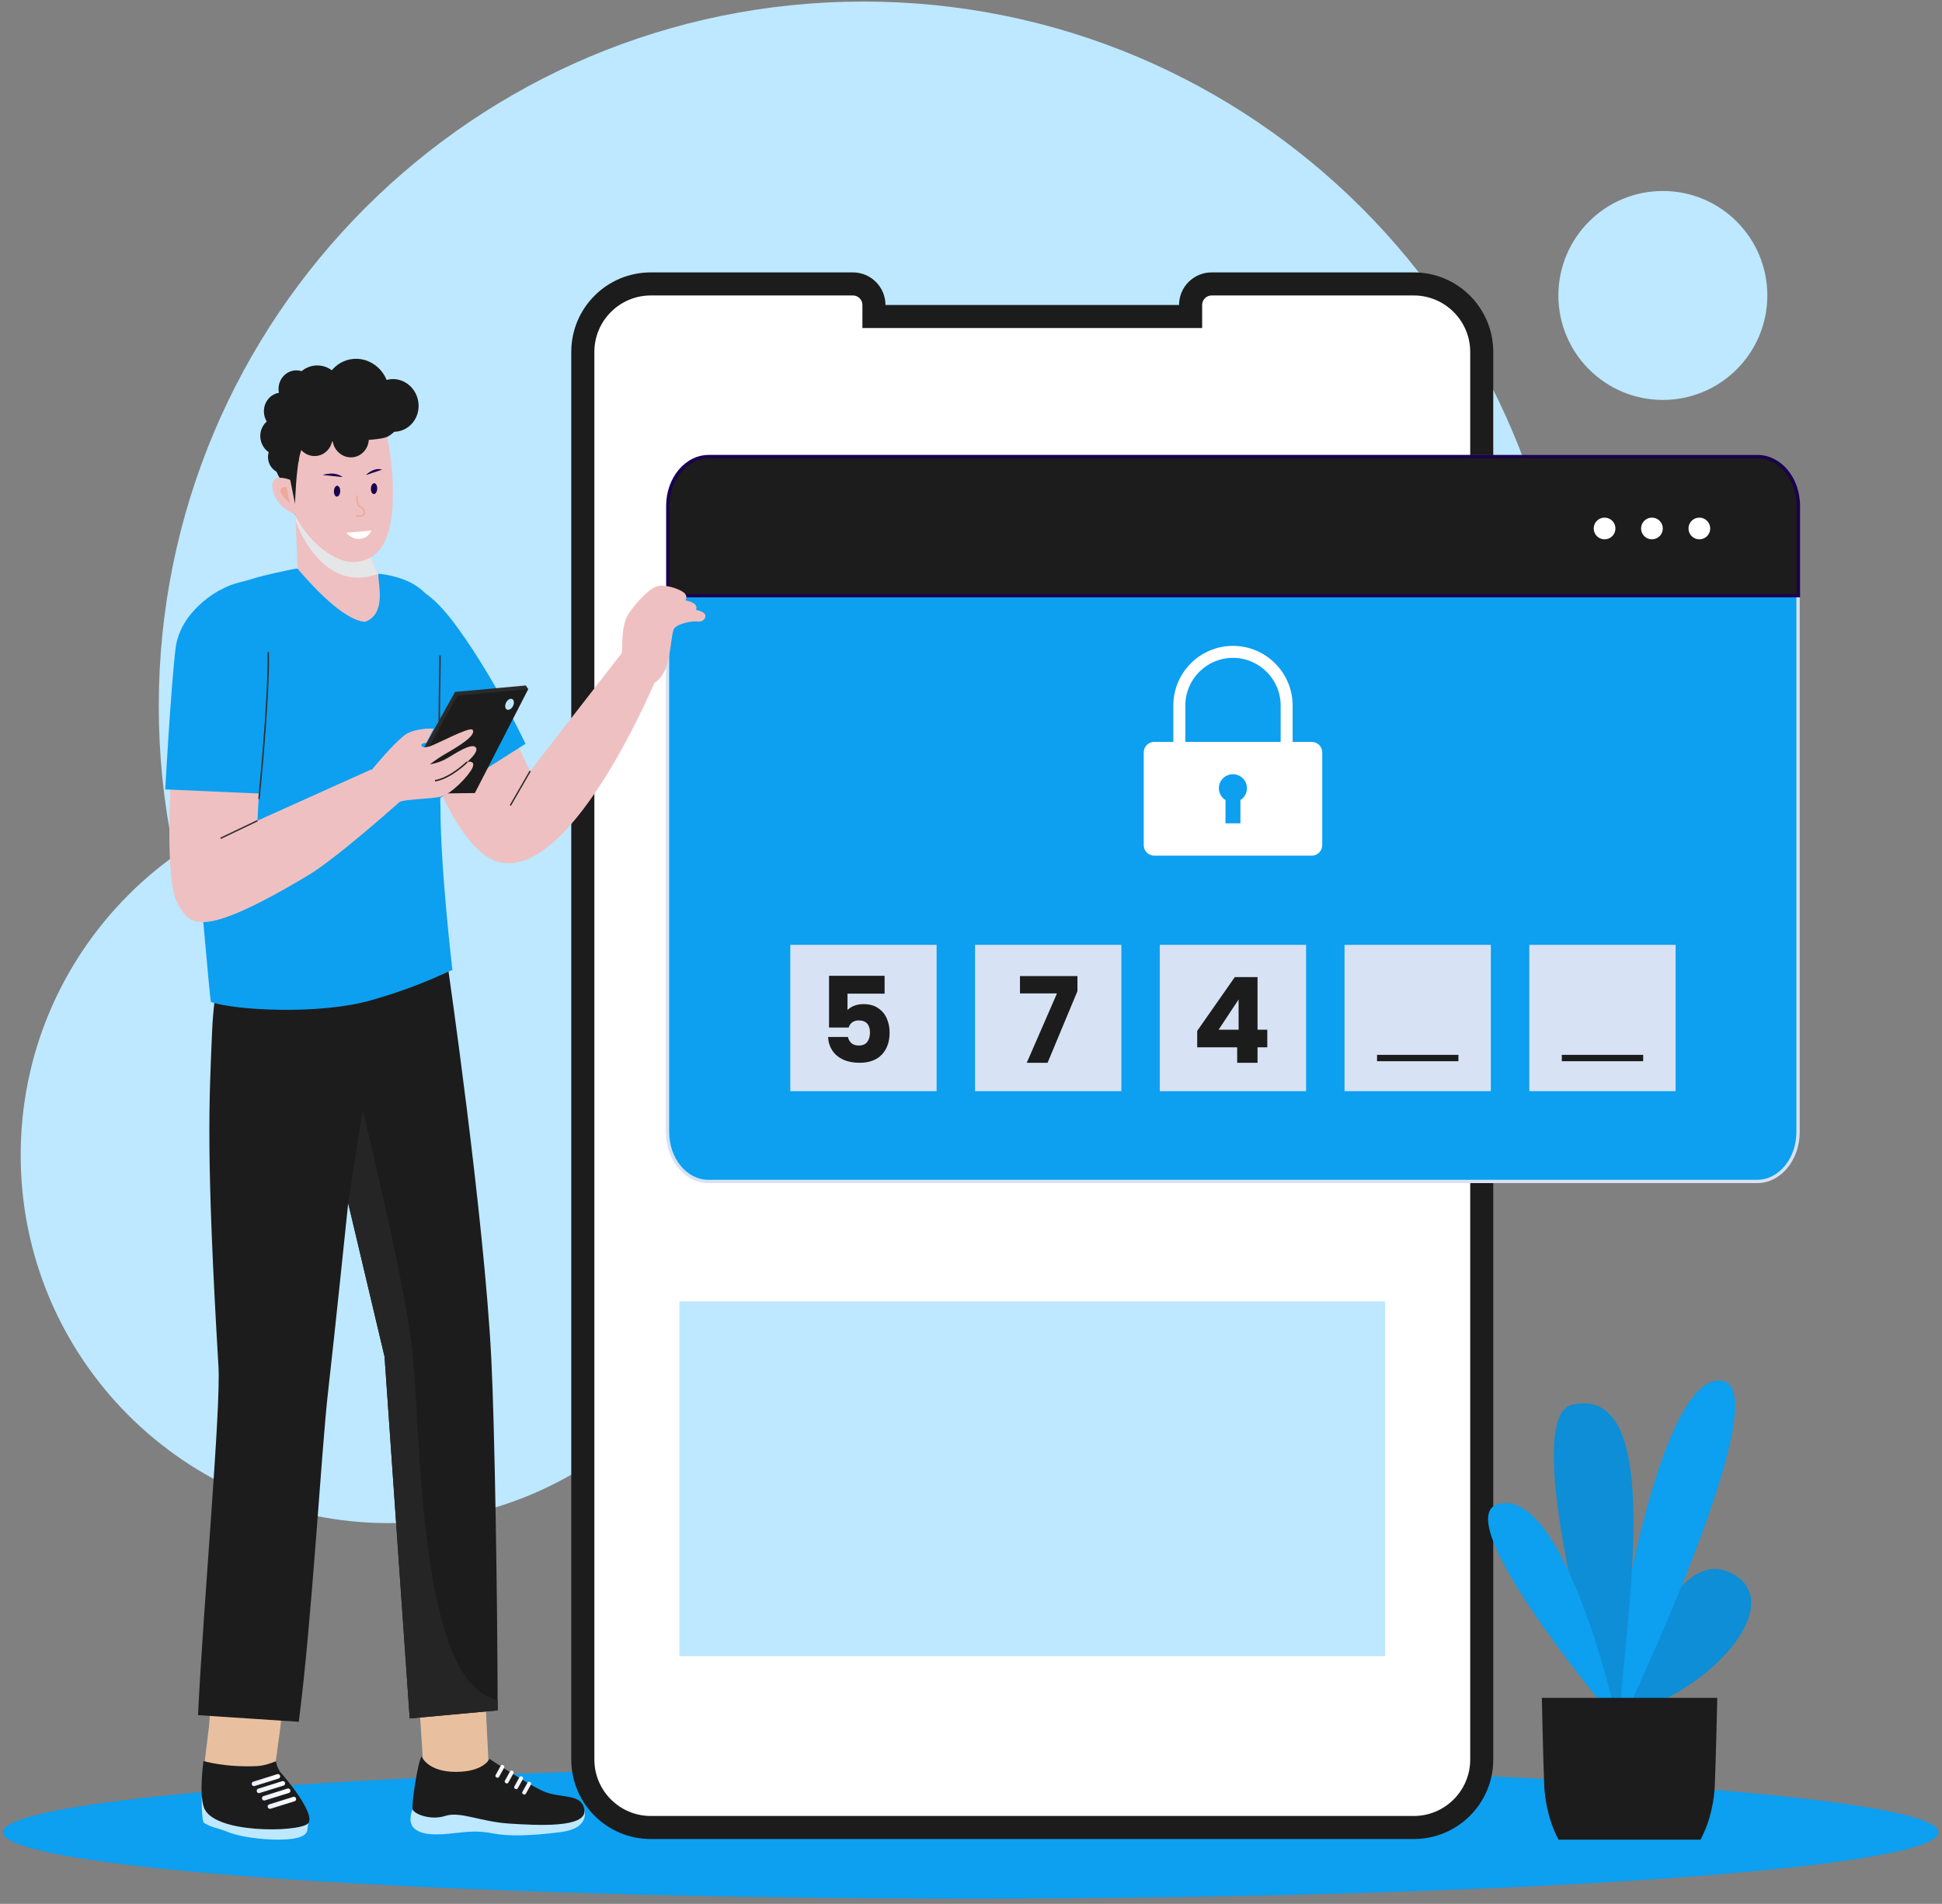 <svg width="254" height="249" viewBox="0 0 254 249" fill="none" xmlns="http://www.w3.org/2000/svg">
<rect x="0" y="0" width="254" height="249" fill="#808080" stroke="none"/>
<path d="M112.933 184.536C163.835 184.536 205.099 143.272 205.099 92.37C205.099 41.468 163.835 0.203 112.933 0.203C62.031 0.203 20.766 41.468 20.766 92.37C20.766 143.272 62.031 184.536 112.933 184.536Z" fill="#BDE8FF"/>
<path d="M217.49 52.306C225.036 52.306 231.154 46.188 231.154 38.642C231.154 31.095 225.036 24.978 217.49 24.978C209.943 24.978 203.826 31.095 203.826 38.642C203.826 46.188 209.943 52.306 217.49 52.306Z" fill="#BDE8FF"/>
<path d="M50.84 199.205C77.424 199.205 98.974 177.654 98.974 151.07C98.974 124.486 77.424 102.936 50.84 102.936C24.256 102.936 2.706 124.486 2.706 151.07C2.706 177.654 24.256 199.205 50.84 199.205Z" fill="#BDE8FF"/>
<path d="M126.962 248.312C196.873 248.312 253.547 244.432 253.547 239.646C253.547 234.861 196.873 230.981 126.962 230.981C57.05 230.981 0.376 234.861 0.376 239.646C0.376 244.432 57.05 248.312 126.962 248.312Z" fill="#0D9FF0"/>
<path d="M195.307 46.027V230.13C195.307 235.87 190.654 240.523 184.913 240.523H85.112C79.371 240.523 74.718 235.87 74.718 230.13V46.021C74.718 40.28 79.371 35.627 85.112 35.627H111.55C113.905 35.627 115.813 37.534 115.813 39.89H154.213C154.213 37.534 156.12 35.627 158.475 35.627H184.907C190.648 35.621 195.307 40.28 195.307 46.027Z" fill="#1C1C1C"/>
<path d="M85.112 237.509C81.048 237.509 77.739 234.2 77.739 230.13V46.021C77.739 41.957 81.048 38.642 85.118 38.642H111.557C112.241 38.642 112.798 39.198 112.798 39.883V42.904H157.233V39.883C157.233 39.198 157.79 38.642 158.475 38.642H184.907C188.977 38.642 192.293 41.957 192.293 46.027V230.13C192.293 234.2 188.984 237.509 184.913 237.509H85.112Z" fill="white"/>
<path d="M82.021 61.214H89.886" stroke="white" stroke-width="0.787" stroke-miterlimit="10" stroke-linecap="round" stroke-linejoin="round"/>
<path d="M82.021 64.158H87.09" stroke="white" stroke-width="0.787" stroke-miterlimit="10" stroke-linecap="round" stroke-linejoin="round"/>
<path d="M235.173 66.168V148.062C235.173 151.634 232.779 154.52 229.835 154.52H92.645C89.707 154.52 87.307 151.634 87.307 148.062V66.168C87.307 62.622 89.707 59.736 92.645 59.736H229.835C232.779 59.736 235.173 62.622 235.173 66.168Z" fill="#0D9FF0"/>
<path d="M229.835 154.737H92.645C89.586 154.737 87.09 151.742 87.09 148.069V66.168C87.09 62.501 89.579 59.525 92.645 59.525H229.835C232.894 59.525 235.39 62.507 235.39 66.168V148.062C235.384 151.742 232.894 154.737 229.835 154.737ZM92.645 59.953C89.822 59.953 87.525 62.744 87.525 66.168V148.062C87.525 151.505 89.822 154.302 92.645 154.302H229.835C232.658 154.302 234.955 151.505 234.955 148.062V66.168C234.955 62.744 232.658 59.953 229.835 59.953H92.645Z" fill="#D7E3F4"/>
<path d="M235.218 66.155V77.906H87.352V66.155C87.352 62.597 89.746 59.717 92.703 59.717H229.88C232.83 59.717 235.218 62.603 235.218 66.155Z" fill="#1C1C1C"/>
<path d="M235.435 78.123H87.134V66.155C87.134 62.488 89.63 59.499 92.702 59.499H229.88C232.945 59.499 235.435 62.482 235.435 66.155V78.123ZM87.563 77.694H235V66.162C235 62.731 232.702 59.941 229.873 59.941H92.702C89.874 59.941 87.57 62.731 87.57 66.162V77.694H87.563Z" fill="#1A004D"/>
<path d="M209.867 70.539C210.652 70.539 211.288 69.903 211.288 69.118C211.288 68.334 210.652 67.698 209.867 67.698C209.082 67.698 208.446 68.334 208.446 69.118C208.446 69.903 209.082 70.539 209.867 70.539Z" fill="white"/>
<path d="M216.062 70.539C216.847 70.539 217.483 69.903 217.483 69.118C217.483 68.334 216.847 67.698 216.062 67.698C215.278 67.698 214.642 68.334 214.642 69.118C214.642 69.903 215.278 70.539 216.062 70.539Z" fill="white"/>
<path d="M222.264 70.539C223.049 70.539 223.685 69.903 223.685 69.118C223.685 68.334 223.049 67.698 222.264 67.698C221.479 67.698 220.843 68.334 220.843 69.118C220.843 69.903 221.479 70.539 222.264 70.539Z" fill="white"/>
<path d="M212.254 223.218C212.254 223.218 218.123 202.027 226.142 205.605C234.162 209.182 224.28 221.208 212.184 224.363" fill="#0D8ED6"/>
<path d="M212.76 208.683C212.76 208.683 218.059 179.045 225.362 180.619C232.664 182.194 212.261 224.933 212.261 224.933L210.757 218.488L213.048 208.683" fill="#0D9FF0"/>
<path d="M210.181 225.867C210.181 225.867 198.219 185.317 205.669 183.704C217.912 181.054 212.683 210.981 211.685 225.579" fill="#0D8ED6"/>
<path d="M211.256 224.005C211.256 224.005 204.958 195.8 196.51 196.587C188.062 197.374 210.827 224.434 210.827 224.434" fill="#0D9FF0"/>
<path d="M224.606 222.066C224.606 222.066 224.434 230.123 224.28 233.566C224.216 235.198 223.8 238.04 222.411 240.606H203.858C202.456 238.04 202.053 235.198 201.976 233.566C201.835 230.123 201.662 222.066 201.662 222.066H224.606Z" fill="#1C1C1C"/>
<path d="M161.266 84.472C156.965 84.472 153.464 87.966 153.464 92.274V99.352H155.032V92.274C155.032 88.837 157.829 86.04 161.266 86.04C164.696 86.04 167.499 88.837 167.499 92.274V99.352H169.067V92.274C169.061 87.973 165.56 84.472 161.266 84.472Z" fill="white"/>
<path d="M171.563 97.029H150.962C150.206 97.029 149.592 97.643 149.592 98.405V110.533C149.592 111.294 150.206 111.909 150.962 111.909H171.563C172.325 111.909 172.939 111.294 172.939 110.533V98.405C172.939 97.643 172.325 97.029 171.563 97.029ZM162.238 104.638V107.685H160.286V104.645C159.768 104.318 159.422 103.742 159.422 103.09C159.422 102.072 160.248 101.259 161.259 101.259C162.27 101.259 163.09 102.078 163.09 103.09C163.096 103.736 162.757 104.312 162.238 104.638Z" fill="white"/>
<path d="M122.501 123.576H103.365V142.712H122.501V123.576Z" fill="#D7E3F4"/>
<path d="M146.667 123.576H127.531V142.712H146.667V123.576Z" fill="#D7E3F4"/>
<path d="M170.827 123.576H151.691V142.712H170.827V123.576Z" fill="#D7E3F4"/>
<path d="M194.993 123.576H175.857V142.712H194.993V123.576Z" fill="#D7E3F4"/>
<path d="M180.107 138.379H190.75" stroke="#1C1C1C" stroke-width="0.833" stroke-miterlimit="10"/>
<path d="M219.16 123.576H200.024V142.712H219.16V123.576Z" fill="#D7E3F4"/>
<path d="M204.273 138.379H214.917" stroke="#1C1C1C" stroke-width="0.833" stroke-miterlimit="10"/>
<path d="M37.074 221.362L36.869 223.774L36.696 225.688L36.075 230.328L34.251 234.846L27.365 234.725L26.744 230.622L27.333 225.81L27.723 221.093L27.781 220.338L37.074 221.362Z" fill="#E9C09F"/>
<path d="M63.87 229.982L63.672 232.843L56.843 233.746L55.307 230.078L55.051 226.13L54.693 220.741L60.197 220.088L63.352 219.71L63.409 220.901L63.454 221.701L63.87 229.982Z" fill="#E9C09F"/>
<path d="M76.433 236.773C76.433 236.773 77.208 239.128 73.362 239.614C69.509 240.107 66.565 240.19 64.555 239.806C62.545 239.422 61.515 239.525 59.422 239.755C57.33 239.986 55.218 240.133 54.136 239.09C53.246 238.238 53.963 236.613 53.963 236.613L65.528 236.37L76.433 236.773Z" fill="#BDE8FF"/>
<path d="M64.024 230.034C64.024 230.034 68.696 233.182 70.981 234.238C73.266 235.294 76.177 234.443 76.433 236.766C76.689 239.09 70.315 238.744 66.578 238.501C62.84 238.258 60.19 236.869 58.251 237.496C56.312 238.123 54.117 237.253 53.963 236.613C53.809 235.973 54.661 230.29 55.147 229.733C55.147 229.733 55.934 231.742 59.608 231.742C63.282 231.742 64.024 230.034 64.024 230.034Z" fill="#1C1C1C"/>
<path d="M68.414 234.654L68.472 234.686C68.581 234.75 68.715 234.706 68.779 234.597L69.445 233.394C69.502 233.285 69.464 233.144 69.362 233.086L69.304 233.054C69.195 232.99 69.061 233.035 68.997 233.144L68.331 234.347C68.267 234.456 68.305 234.597 68.414 234.654Z" fill="url(#paint0_linear_843_825)"/>
<path d="M67.358 233.944L67.416 233.976C67.525 234.04 67.659 233.995 67.723 233.886L68.389 232.683C68.446 232.574 68.408 232.434 68.306 232.376L68.248 232.344C68.139 232.28 68.005 232.325 67.941 232.434L67.275 233.637C67.211 233.746 67.25 233.88 67.358 233.944Z" fill="url(#paint1_linear_843_825)"/>
<path d="M66.123 233.195L66.181 233.227C66.289 233.291 66.424 233.246 66.488 233.138L67.153 231.934C67.211 231.826 67.173 231.685 67.07 231.627L67.013 231.595C66.904 231.531 66.769 231.576 66.705 231.685L66.04 232.888C65.976 232.997 66.014 233.131 66.123 233.195Z" fill="url(#paint2_linear_843_825)"/>
<path d="M64.907 232.453L64.965 232.485C65.074 232.549 65.208 232.504 65.272 232.395L65.938 231.192C65.995 231.083 65.957 230.942 65.854 230.885L65.797 230.853C65.688 230.789 65.554 230.834 65.49 230.942L64.824 232.146C64.76 232.254 64.798 232.389 64.907 232.453Z" fill="url(#paint3_linear_843_825)"/>
<path d="M65.093 223.698L53.586 224.754L50.296 177.426L45.541 157.362C45.496 157.752 43.755 174.68 42.917 181.957C42.04 189.522 40.811 211.838 39.077 225.189L25.899 224.325C26.635 209.291 28.901 184.254 28.574 178.725C26.936 151.096 27.339 144.331 27.742 134.898C27.986 129.278 28.952 126.238 28.952 126.238C28.952 126.238 58.078 126.238 58.546 126.238C58.546 126.238 63.346 159.23 64.267 177.88C64.715 186.91 65.054 208.99 65.086 222.437C65.093 222.859 65.093 223.282 65.093 223.698Z" fill="#1C1C1C"/>
<path d="M65.093 223.698L53.586 224.754L50.296 177.426L45.541 157.362L47.429 145.15C47.429 145.15 52.677 166.45 53.867 176.05C55.058 185.643 54.462 218.43 64.178 222.034C64.523 222.162 64.824 222.296 65.086 222.424C65.093 222.859 65.093 223.282 65.093 223.698Z" fill="#262525"/>
<path d="M26.386 234.974C26.386 234.974 26.328 238.2 26.706 238.43C27.762 239.07 28.491 239.058 29.758 239.589C30.968 240.101 33.195 240.485 35.384 240.581C36.843 240.645 40.114 240.683 40.197 239.314C40.203 239.198 40.401 238.386 40.235 238.264C38.417 236.946 26.386 234.974 26.386 234.974Z" fill="#BDE8FF"/>
<path d="M40.254 238.514C39.006 239.659 27.813 239.858 26.661 236.363C26.008 234.411 26.622 230.322 26.622 230.322C26.622 230.322 29.426 231.179 33.605 230.987C34.949 230.923 36.12 230.264 36.12 230.392C36.12 230.872 36.568 231.685 36.69 231.813C36.99 232.101 41.496 237.362 40.254 238.514Z" fill="#1C1C1C"/>
<path d="M37.285 233.157C37.336 233.317 37.246 233.483 37.093 233.528L33.957 234.507C33.803 234.558 33.637 234.469 33.586 234.309C33.534 234.149 33.624 233.982 33.778 233.938L36.913 232.958C37.067 232.914 37.233 233.003 37.285 233.157Z" fill="url(#paint4_linear_843_825)"/>
<path d="M37.976 234.123C38.027 234.283 37.938 234.45 37.784 234.494L34.648 235.474C34.494 235.525 34.328 235.435 34.277 235.275C34.225 235.115 34.315 234.949 34.469 234.904L37.605 233.925C37.758 233.88 37.925 233.97 37.976 234.123Z" fill="url(#paint5_linear_843_825)"/>
<path d="M38.718 235.211C38.77 235.371 38.68 235.538 38.526 235.582L35.39 236.562C35.237 236.613 35.07 236.523 35.019 236.363C34.968 236.203 35.057 236.037 35.211 235.992L38.347 235.013C38.507 234.962 38.673 235.051 38.718 235.211Z" fill="url(#paint6_linear_843_825)"/>
<path d="M36.632 232.242C36.683 232.402 36.593 232.568 36.44 232.613L33.304 233.592C33.15 233.643 32.984 233.554 32.933 233.394C32.882 233.234 32.971 233.067 33.125 233.022L36.261 232.043C36.421 231.992 36.581 232.082 36.632 232.242Z" fill="url(#paint7_linear_843_825)"/>
<path d="M66.366 94.507C66.366 94.507 68.741 99.736 69.349 100.837L81.323 85.419L85.899 88.6C85.899 88.6 75.147 114.642 65.522 112.811C58.686 111.512 53.605 92.702 53.726 92.466L66.366 94.507Z" fill="#EFC0C1"/>
<path d="M69.349 100.837L66.744 105.355" stroke="#313131" stroke-width="0.187" stroke-miterlimit="10"/>
<path d="M43.723 82.398C43.723 82.398 47.941 77.157 50.539 77.131C52.696 77.112 54.526 74.731 59.947 82.232C64.856 89.029 68.734 97.278 68.734 97.278L56.805 104.856L43.723 82.398Z" fill="#0D9FF0"/>
<path d="M80.363 87.352C80.363 87.352 81.387 86.424 81.387 84.702C81.387 82.987 81.47 81.285 82.347 80.069C83.224 78.853 85.048 76.702 86.27 76.606C87.493 76.51 89.323 77.202 89.637 77.707C89.957 78.206 89.63 78.52 89.63 78.52C89.63 78.52 90.539 78.661 90.897 79.032C91.256 79.403 91.025 79.762 91.025 79.762C91.025 79.762 92.088 79.96 92.241 80.421C92.389 80.882 91.889 81.4 91.23 81.291C90.571 81.182 88.517 81.56 88.139 82.27C87.761 82.987 87.749 86.123 86.91 87.787C86.373 88.85 85.681 89.266 85.681 89.266L80.363 87.352Z" fill="#EFC0C1"/>
<g opacity="0.5">
<path d="M84.357 88.203C84.357 88.203 84.51 88.069 84.734 87.8C84.965 87.538 85.272 87.134 85.522 86.597C85.643 86.328 85.739 86.021 85.758 85.694C85.771 85.368 85.739 84.984 85.765 84.606C85.79 83.845 85.976 82.981 86.501 82.309C86.629 82.136 86.789 81.995 86.846 81.854C86.917 81.707 86.904 81.573 86.802 81.458C86.584 81.221 86.187 81.138 85.841 81.144C85.112 81.15 84.587 81.669 84.261 82.162C83.921 82.654 83.691 83.102 83.537 83.416C83.384 83.736 83.314 83.922 83.314 83.922C83.314 83.922 83.365 83.73 83.486 83.39C83.614 83.064 83.793 82.584 84.12 82.059C84.286 81.803 84.485 81.528 84.76 81.285C85.041 81.042 85.425 80.901 85.829 80.869C86.225 80.856 86.674 80.907 87.019 81.253C87.198 81.426 87.23 81.752 87.115 81.963C87 82.194 86.846 82.322 86.737 82.475C86.257 83.083 86.078 83.87 86.027 84.613C85.989 84.99 86.008 85.336 85.976 85.701C85.938 86.066 85.809 86.386 85.675 86.661C85.394 87.211 85.029 87.582 84.779 87.832C84.517 88.088 84.357 88.203 84.357 88.203Z" fill="#EFC0C1"/>
</g>
<g opacity="0.5">
<path d="M91.025 79.762C91.025 79.762 90.968 79.774 90.865 79.787C90.769 79.8 90.564 79.832 90.443 79.851C90.276 79.877 90.014 79.915 89.854 79.941C89.643 79.973 89.412 80.005 89.189 80.056C88.965 80.094 88.74 80.146 88.536 80.203C88.331 80.261 88.139 80.318 87.992 80.395C87.844 80.472 87.71 80.536 87.64 80.606C87.563 80.67 87.512 80.709 87.512 80.709C87.512 80.709 87.544 80.658 87.595 80.568C87.653 80.478 87.755 80.357 87.902 80.254C88.049 80.146 88.235 80.037 88.453 79.96C88.664 79.87 88.9 79.819 89.131 79.768C89.368 79.73 89.605 79.698 89.829 79.685C90.052 79.672 90.257 79.685 90.436 79.691C90.616 79.698 90.763 79.723 90.865 79.736C90.968 79.749 91.025 79.762 91.025 79.762Z" fill="#EFC0C1"/>
</g>
<g opacity="0.5">
<path d="M89.637 78.52C89.637 78.52 89.553 78.514 89.413 78.507C89.278 78.501 89.009 78.488 88.83 78.475C88.593 78.456 88.312 78.456 88.017 78.456C87.723 78.456 87.409 78.462 87.109 78.52C86.808 78.558 86.571 78.699 86.347 78.891C86.129 79.077 85.937 79.275 85.784 79.454C85.637 79.64 85.509 79.794 85.425 79.909C85.342 80.024 85.297 80.088 85.297 80.088C85.297 80.088 85.323 80.011 85.374 79.877C85.432 79.749 85.515 79.557 85.643 79.352C85.777 79.147 85.937 78.904 86.168 78.686C86.379 78.469 86.712 78.264 87.051 78.219C87.384 78.162 87.717 78.168 88.024 78.187C88.331 78.206 88.606 78.264 88.849 78.302C89.086 78.347 89.285 78.405 89.419 78.443C89.553 78.494 89.637 78.52 89.637 78.52Z" fill="#EFC0C1"/>
</g>
<path d="M55.288 80.312C55.256 80.254 50.187 87.07 46.27 86.245C41.893 85.317 39.006 76.869 39.006 76.869L38.68 68.101L38.673 67.96L38.629 67.442L39.499 67.653L42.949 68.498L44.331 68.843L47.87 69.707C47.87 69.707 48.19 71.947 48.818 73.726C48.888 73.912 48.946 74.091 49.016 74.258C49.144 74.546 49.317 74.814 49.502 75.038C49.931 75.57 50.424 75.89 50.424 75.896C51.48 77.598 55.262 80.312 55.288 80.312Z" fill="#EFC0C1"/>
<path d="M49.502 75.032C42.45 77.72 39.006 69.259 38.68 68.101L38.673 67.96L38.629 67.442L39.499 67.653C40.485 68.165 41.867 68.728 42.949 68.498L44.331 68.843L47.87 69.707C47.87 69.707 48.19 71.947 48.818 73.726C48.888 73.912 48.946 74.091 49.016 74.258C49.144 74.539 49.317 74.808 49.502 75.032Z" fill="#E5E6E7"/>
<path d="M51.384 64.011C51.435 68.491 50.75 73.157 46.513 73.496C43.55 73.726 39.845 70.379 38.353 66.859C37.585 65.042 36.894 63.461 36.606 62.219C36.376 61.234 36.28 60.606 36.28 60.606L36.472 58.302L36.587 56.952C36.587 56.952 37.329 55.986 38.155 54.898C39.185 53.534 41.521 54.603 41.541 54.52C41.566 54.398 47.115 52.229 49.477 54.123C49.483 54.13 49.489 54.13 49.489 54.136C49.707 54.309 49.88 54.494 50.014 54.693C50.123 54.859 50.2 55.032 50.245 55.218C50.328 55.576 50.443 56.114 50.577 56.798C50.629 57.086 50.693 57.394 50.75 57.726C50.846 58.29 50.949 58.904 51.038 59.557C51.23 60.92 51.371 62.462 51.384 64.011Z" fill="#EFC0C1"/>
<path d="M36.408 62.219C36.408 62.219 31.64 52.907 39.672 51.25C39.672 51.25 45.093 47.083 49.797 49.374C53.976 51.41 53.259 55.634 50.795 57.054C49.182 57.989 40.76 57.33 39.704 58.341C38.648 59.352 38.546 67.365 38.546 67.365C38.546 67.365 37.547 63.96 36.408 62.219Z" fill="#1C1C1C"/>
<path d="M42.171 54.632C43.958 54.304 45.128 52.519 44.784 50.645C44.44 48.772 42.713 47.518 40.926 47.846C39.139 48.174 37.969 49.959 38.313 51.833C38.657 53.707 40.384 54.96 42.171 54.632Z" fill="#1C1C1C"/>
<path d="M47.452 55.806C49.77 55.381 51.288 53.063 50.842 50.629C50.395 48.196 48.153 46.568 45.834 46.993C43.515 47.419 41.998 49.737 42.444 52.17C42.891 54.604 45.133 56.232 47.452 55.806Z" fill="#1C1C1C"/>
<path d="M52.078 56.419C53.865 56.09 55.035 54.306 54.691 52.432C54.347 50.558 52.62 49.304 50.833 49.632C49.046 49.96 47.876 51.745 48.22 53.619C48.564 55.493 50.291 56.746 52.078 56.419Z" fill="#1C1C1C"/>
<path d="M41.557 59.608C42.85 59.371 43.697 58.079 43.448 56.723C43.199 55.367 41.949 54.461 40.656 54.698C39.362 54.935 38.516 56.227 38.764 57.583C39.013 58.939 40.264 59.845 41.557 59.608Z" fill="#1C1C1C"/>
<path d="M37.353 56.286C38.646 56.049 39.493 54.757 39.244 53.401C38.995 52.046 37.745 51.139 36.452 51.376C35.158 51.614 34.312 52.905 34.561 54.261C34.809 55.617 36.06 56.524 37.353 56.286Z" fill="#1C1C1C"/>
<path d="M36.879 59.518C38.172 59.281 39.019 57.989 38.77 56.634C38.521 55.278 37.271 54.371 35.978 54.608C34.685 54.846 33.838 56.137 34.087 57.493C34.336 58.849 35.586 59.756 36.879 59.518Z" fill="#1C1C1C"/>
<path d="M37.456 61.893C38.551 61.692 39.268 60.599 39.057 59.452C38.847 58.304 37.788 57.537 36.693 57.738C35.598 57.939 34.881 59.032 35.091 60.179C35.302 61.327 36.36 62.094 37.456 61.893Z" fill="#1C1C1C"/>
<path d="M46.306 59.781C47.6 59.543 48.447 58.252 48.198 56.896C47.949 55.54 46.699 54.633 45.406 54.871C44.112 55.108 43.265 56.4 43.514 57.755C43.763 59.111 45.013 60.018 46.306 59.781Z" fill="#1C1C1C"/>
<path d="M39.251 53.362C40.538 53.126 41.38 51.841 41.132 50.492C40.885 49.143 39.641 48.241 38.355 48.477C37.068 48.713 36.226 49.998 36.474 51.347C36.721 52.696 37.965 53.598 39.251 53.362Z" fill="#1C1C1C"/>
<path d="M37.957 62.763C37.957 62.763 35.115 61.579 35.685 64.133C36.254 66.686 38.885 67.339 38.885 67.339L37.957 62.763Z" fill="#EFC0C1"/>
<path d="M37.489 63.704C37.489 63.704 35.397 63.474 37.918 65.854L37.489 63.704Z" fill="#EDAA98"/>
<path d="M49.334 63.927C49.35 63.535 49.18 63.21 48.954 63.201C48.728 63.191 48.531 63.502 48.515 63.894C48.499 64.286 48.67 64.611 48.896 64.62C49.122 64.629 49.318 64.319 49.334 63.927Z" fill="#1A004D"/>
<path d="M44.495 64.259C44.511 63.867 44.341 63.541 44.115 63.532C43.889 63.523 43.693 63.833 43.676 64.225C43.66 64.617 43.831 64.942 44.057 64.952C44.283 64.961 44.479 64.651 44.495 64.259Z" fill="#1A004D"/>
<path d="M47.851 62.136C47.851 62.136 48.875 61.061 49.969 61.426L47.851 62.136Z" fill="#1A004D"/>
<path d="M42.206 62.123C42.296 62.098 43.755 61.579 44.811 62.398L42.206 62.123Z" fill="#1A004D"/>
<path d="M46.686 64.882C46.686 64.882 46.603 66.066 47.154 66.309C47.704 66.552 48.114 67.678 46.674 67.48" stroke="#EDAA98" stroke-width="0.209" stroke-miterlimit="10" stroke-linecap="round" stroke-linejoin="round"/>
<path d="M48.581 69.387C48.581 69.387 48.542 69.509 48.434 69.669C48.248 69.963 47.858 70.392 47.128 70.475C46.411 70.552 45.861 70.206 45.56 69.944C45.394 69.797 45.298 69.675 45.298 69.675" fill="white"/>
<path d="M57.579 83.198C57.906 90.75 57.336 98.162 57.611 105.598C57.592 113.586 59.173 126.834 59.173 126.91C59.179 126.68 55.538 128.85 48.459 130.846C41.72 132.747 30.782 132.139 27.589 131.058C27.474 131.026 25.611 109.662 25.662 109.208C25.394 81.65 24.914 79.742 28.299 77.554C29.867 76.357 31.134 76.286 33.042 75.704V75.698C34.354 75.262 38.136 74.443 38.891 74.354C41.022 76.843 44.965 81.112 47.742 81.33C50.763 80.235 49.291 75.845 49.502 75.026C54.334 75.582 57.65 77.963 57.579 83.198Z" fill="#0D9FF0"/>
<path d="M22.347 102.104C22.347 102.104 21.509 115.339 23.269 118.258C24.811 120.818 25.79 123.173 40.325 114.469C44.075 112.222 52.235 104.907 52.235 104.907L48.549 100.638L33.675 107.333L33.88 103.435L22.347 102.104Z" fill="#EFC0C1"/>
<path d="M33.675 107.339L28.849 109.643" stroke="#313131" stroke-width="0.187" stroke-miterlimit="10"/>
<path d="M28.773 77.176C28.773 77.176 23.57 79.787 22.962 84.818C22.354 89.848 21.611 103.243 21.611 103.243L34.085 103.794C34.085 103.794 35.198 91.595 35.096 85.291C34.987 78.981 28.773 77.176 28.773 77.176Z" fill="#0D9FF0"/>
<path d="M33.867 104.504C33.867 104.504 35.192 91.595 35.09 85.291" stroke="#313131" stroke-width="0.187" stroke-miterlimit="10"/>
<path d="M57.547 85.733C57.553 89.419 57.31 93.694 57.592 101.131" stroke="#313131" stroke-width="0.187" stroke-miterlimit="10"/>
<path d="M69.093 90.123L68.773 89.65L59.512 90.501L52.35 103.365L61.79 103.25L68.382 90.424L69.093 90.123Z" fill="#2B2A2A"/>
<path d="M59.832 90.981L52.67 103.838L62.11 103.723L69.093 90.123L59.832 90.981Z" fill="#1C1C1C"/>
<path d="M67.096 92.344C67.288 91.966 67.242 91.557 66.992 91.431C66.743 91.305 66.386 91.509 66.194 91.887C66.003 92.266 66.049 92.675 66.298 92.801C66.547 92.927 66.905 92.723 67.096 92.344Z" fill="#BDE8FF"/>
<path d="M61.099 99.653C61.099 99.653 62.264 99.384 61.784 100.434C61.31 101.483 59.006 103.851 57.707 104.178C56.414 104.51 52.722 104.53 52.235 104.907C51.755 105.285 48.498 100.837 48.498 100.837C48.498 100.837 51.461 97.189 53.016 96.088C53.861 95.486 55.486 95.237 56.722 95.294L55.781 97.125C55.461 97.182 55.23 97.246 55.173 97.33C54.962 97.65 55.397 97.886 56.261 97.598C57.125 97.317 61.445 95 61.797 95.442C62.392 96.184 59.826 97.701 58.059 98.712C57.387 99.096 56.229 99.96 56.229 99.96C56.229 99.96 57.362 99.832 58.482 99.173C59.602 98.514 61.605 97.176 62.194 97.714C62.776 98.258 61.099 99.653 61.099 99.653Z" fill="#EFC0C1"/>
<path d="M61.099 99.653C61.099 99.653 58.974 101.765 56.901 102.117" stroke="#231F20" stroke-width="0.19" stroke-miterlimit="10"/>
<path d="M181.163 170.213H88.862V216.619H181.163V170.213Z" fill="#BDE8FF"/>
<path d="M115.7 129.957H110.844V132.105C111.052 131.877 111.342 131.69 111.716 131.545C112.089 131.4 112.494 131.327 112.93 131.327C113.708 131.327 114.351 131.503 114.86 131.856C115.379 132.209 115.757 132.665 115.996 133.226C116.235 133.786 116.354 134.393 116.354 135.047C116.354 136.261 116.012 137.226 115.327 137.942C114.642 138.647 113.677 139 112.432 139C111.602 139 110.881 138.86 110.268 138.58C109.656 138.289 109.184 137.89 108.852 137.381C108.52 136.873 108.339 136.287 108.307 135.623H110.907C110.969 135.944 111.119 136.214 111.358 136.432C111.597 136.639 111.923 136.743 112.338 136.743C112.826 136.743 113.189 136.588 113.428 136.276C113.667 135.965 113.786 135.55 113.786 135.031C113.786 134.523 113.661 134.134 113.412 133.864C113.163 133.594 112.8 133.459 112.323 133.459C111.97 133.459 111.68 133.547 111.451 133.724C111.223 133.89 111.073 134.113 111 134.393H108.432V127.623H115.7V129.957Z" fill="#1C1C1C"/>
<path d="M140.922 129.63L137.016 139H134.292L138.245 129.926H133.405V127.654H140.922V129.63Z" fill="#1C1C1C"/>
<path d="M156.585 136.977V134.829L161.503 127.794H164.476V134.673H165.752V136.977H164.476V139H161.814V136.977H156.585ZM162.001 130.72L159.386 134.673H162.001V130.72Z" fill="#1C1C1C"/>
<defs>
<linearGradient id="paint0_linear_843_825" x1="68.302" y1="233.872" x2="69.477" y2="233.872" gradientUnits="userSpaceOnUse">
<stop stop-color="#E9EEFA"/>
<stop offset="1" stop-color="white"/>
</linearGradient>
<linearGradient id="paint1_linear_843_825" x1="67.242" y1="233.16" x2="68.418" y2="233.16" gradientUnits="userSpaceOnUse">
<stop stop-color="#E9EEFA"/>
<stop offset="1" stop-color="white"/>
</linearGradient>
<linearGradient id="paint2_linear_843_825" x1="66.009" y1="232.411" x2="67.185" y2="232.411" gradientUnits="userSpaceOnUse">
<stop stop-color="#E9EEFA"/>
<stop offset="1" stop-color="white"/>
</linearGradient>
<linearGradient id="paint3_linear_843_825" x1="64.79" y1="231.669" x2="65.966" y2="231.669" gradientUnits="userSpaceOnUse">
<stop stop-color="#E9EEFA"/>
<stop offset="1" stop-color="white"/>
</linearGradient>
<linearGradient id="paint4_linear_843_825" x1="33.569" y1="233.734" x2="37.296" y2="233.734" gradientUnits="userSpaceOnUse">
<stop stop-color="#E9EEFA"/>
<stop offset="1" stop-color="white"/>
</linearGradient>
<linearGradient id="paint5_linear_843_825" x1="34.26" y1="234.701" x2="37.986" y2="234.701" gradientUnits="userSpaceOnUse">
<stop stop-color="#E9EEFA"/>
<stop offset="1" stop-color="white"/>
</linearGradient>
<linearGradient id="paint6_linear_843_825" x1="35.008" y1="235.785" x2="38.734" y2="235.785" gradientUnits="userSpaceOnUse">
<stop stop-color="#E9EEFA"/>
<stop offset="1" stop-color="white"/>
</linearGradient>
<linearGradient id="paint7_linear_843_825" x1="32.919" y1="232.815" x2="36.645" y2="232.815" gradientUnits="userSpaceOnUse">
<stop stop-color="#E9EEFA"/>
<stop offset="1" stop-color="white"/>
</linearGradient>
</defs>
</svg>
